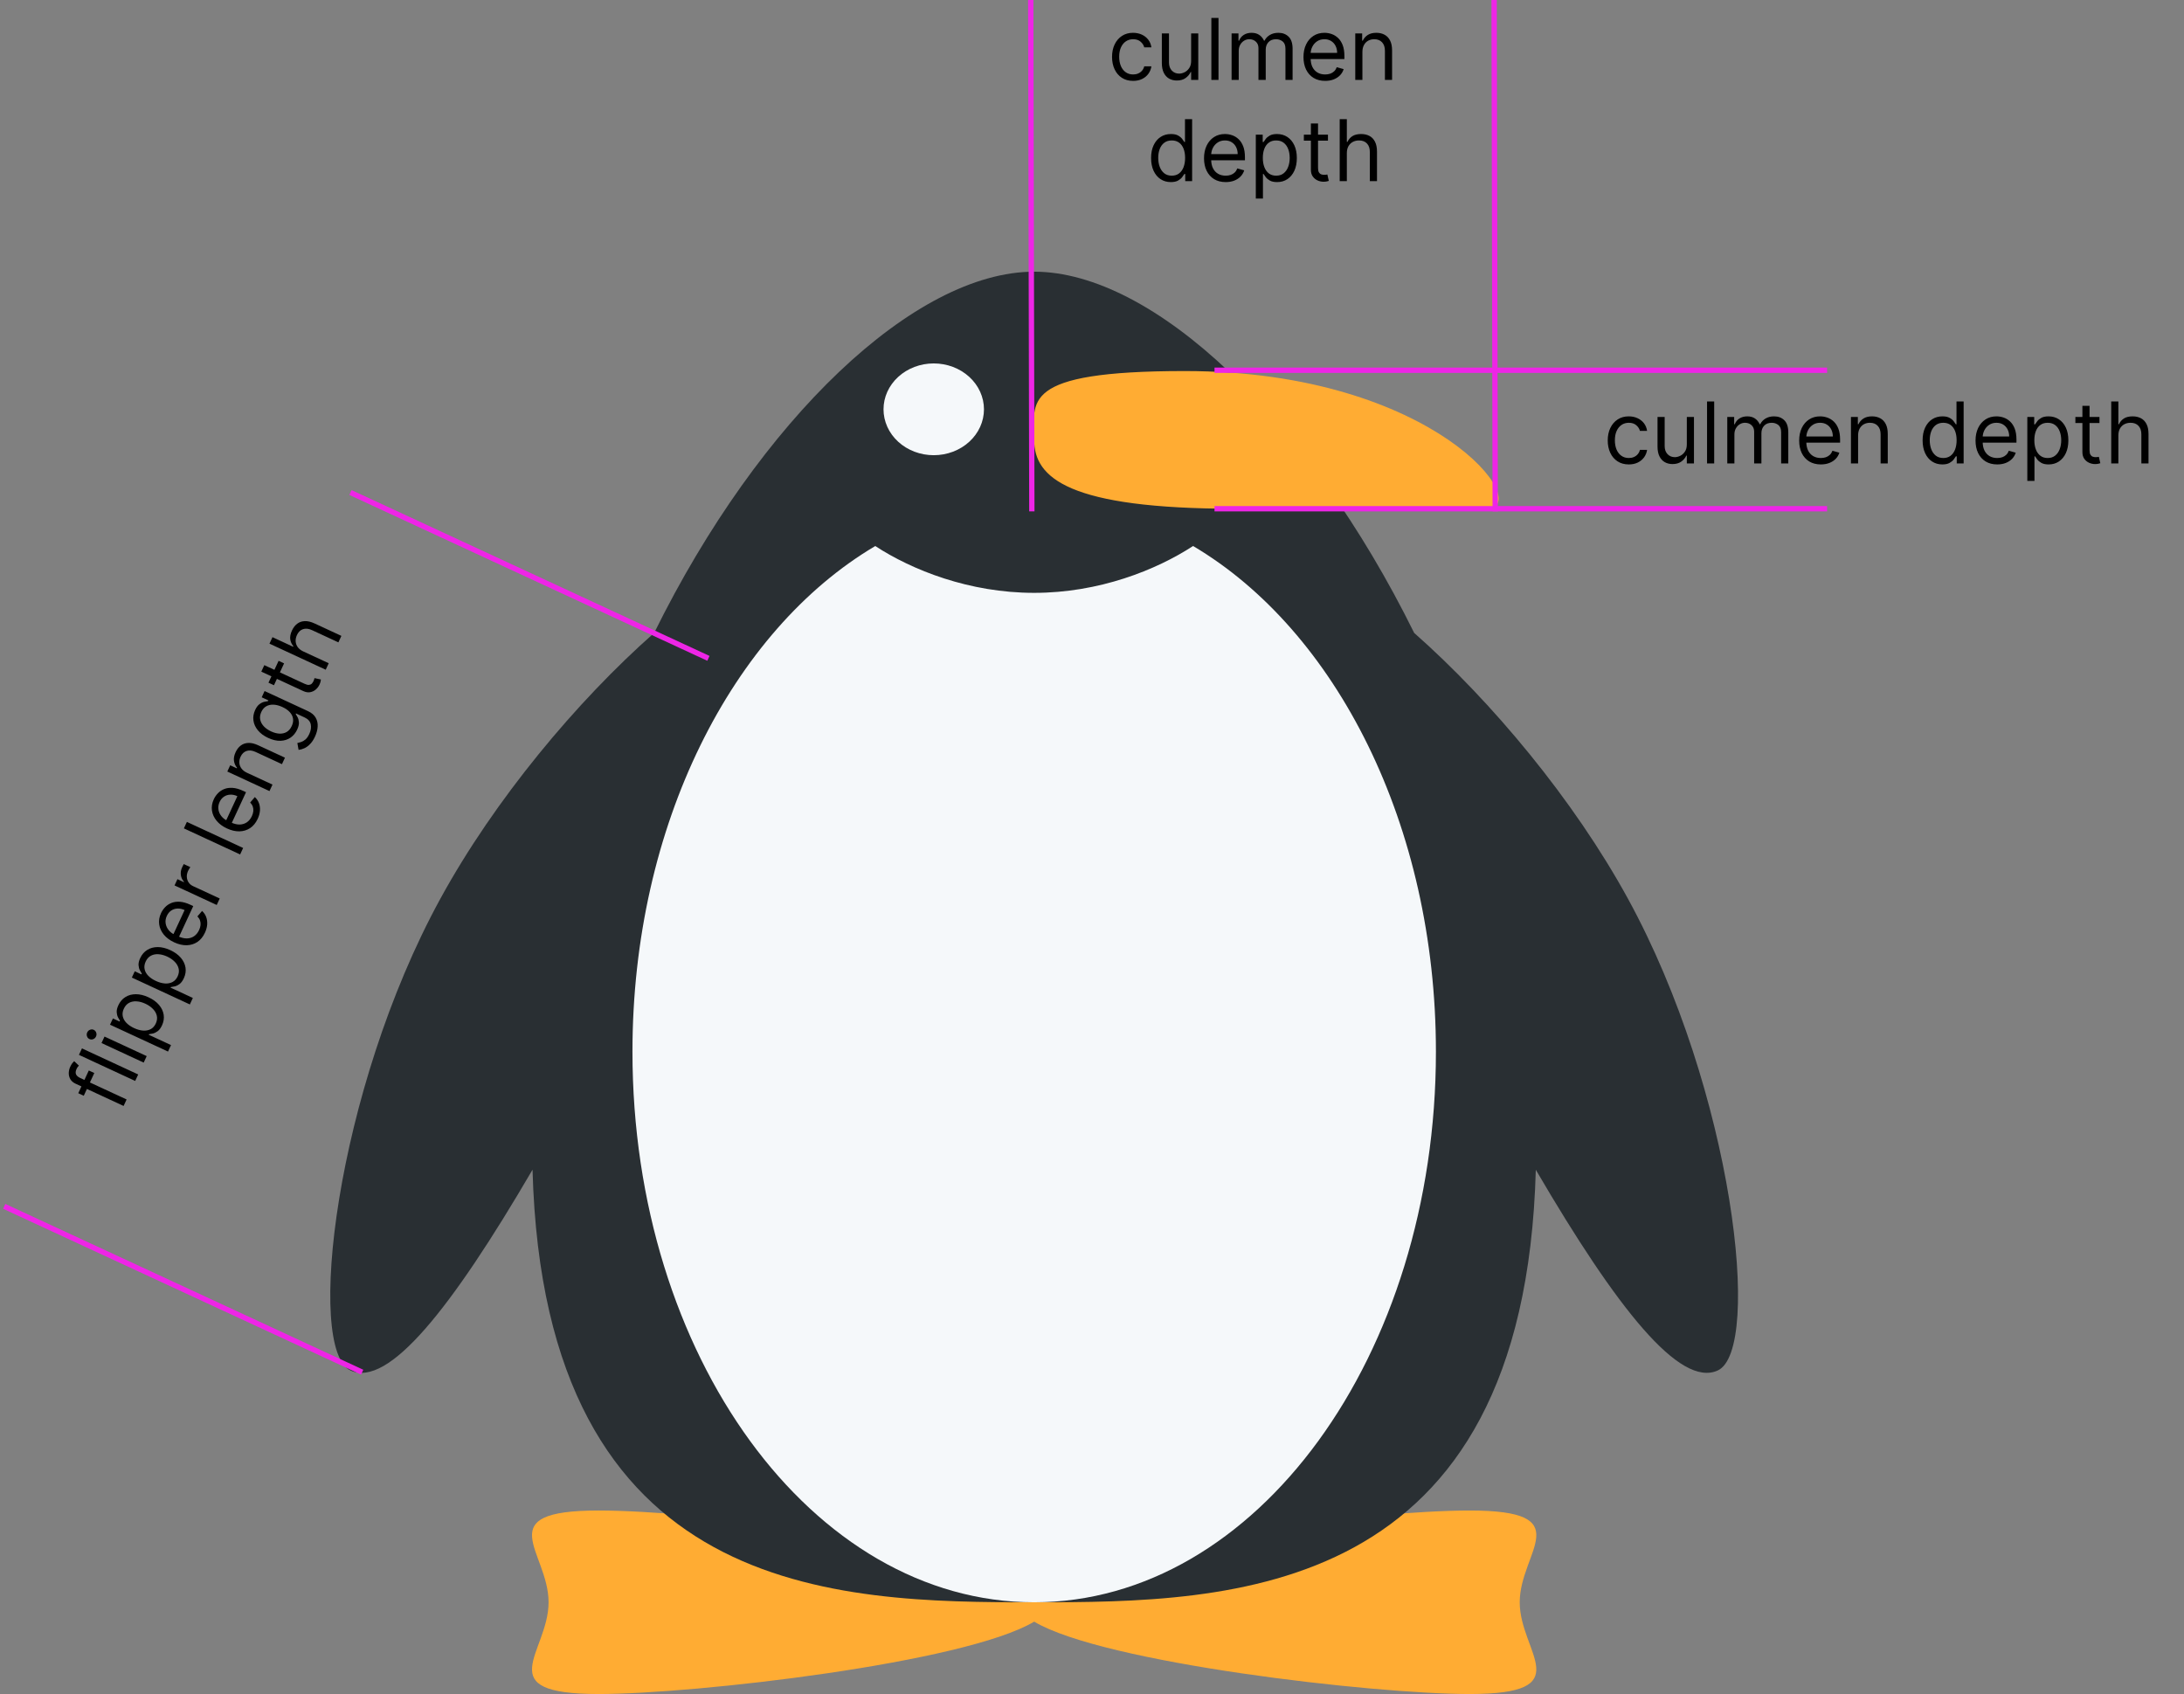 <svg width="410" height="318" viewBox="0 0 410 318" fill="none" xmlns="http://www.w3.org/2000/svg">
<rect x="0" y="0" width="410" height="318" fill="#808080" stroke="none"/>
<path d="M275.871 283.55C257.777 283.55 207.131 289.372 194.143 297.137C181.147 289.372 130.502 283.55 112.408 283.55C91.594 283.55 102.983 291.255 102.983 300.771C102.983 310.287 91.594 318 112.408 318C130.502 318 181.147 312.178 194.143 304.413C207.14 312.178 257.785 318 275.871 318C296.692 318 285.295 310.287 285.295 300.779C285.295 291.263 296.701 283.55 275.871 283.55V283.55Z" fill="#FFAC33"/>
<path d="M305.597 168.673C295.45 150.139 280.011 131.627 265.48 118.811C245.584 78.523 216.54 51 194.143 51C171.747 51 142.702 78.516 122.806 118.811C108.268 131.634 92.828 150.139 82.681 168.68C62.891 204.844 57.387 253.423 65.813 257.265C72.9 260.506 84.678 245.754 99.972 219.573C102.147 300.23 157.176 300.779 194.143 300.779C231.103 300.779 286.14 300.237 288.315 219.588C303.609 245.754 315.387 260.506 322.466 257.265C330.892 253.416 325.396 204.837 305.597 168.673Z" fill="#292F33"/>
<path d="M223.975 102.494C217.075 106.996 206.344 111.29 194.143 111.29C181.943 111.29 171.211 107.003 164.311 102.501C137.507 118.351 118.731 154.863 118.731 197.42C118.731 254.491 152.492 300.779 194.143 300.779C235.803 300.779 269.564 254.499 269.564 197.42C269.564 154.863 250.788 118.343 223.975 102.494V102.494Z" fill="#F5F8FA"/>
<path d="M278.988 95.5H231.841C200.613 95.5 194.143 89.715 194.143 82.573C194.143 75.438 191.189 69.653 222.417 69.653C269.564 69.66 288.413 95.5 278.988 95.5Z" fill="#FFAC33"/>
<path d="M184.719 76.832C184.719 77.963 184.476 79.084 184.003 80.129C183.529 81.174 182.835 82.124 181.96 82.925C181.085 83.725 180.046 84.36 178.902 84.793C177.758 85.227 176.533 85.45 175.294 85.45C174.056 85.451 172.83 85.229 171.686 84.796C170.542 84.364 169.502 83.73 168.626 82.93C167.75 82.13 167.055 81.181 166.581 80.136C166.107 79.091 165.862 77.971 165.862 76.84C165.861 74.555 166.853 72.364 168.62 70.747C170.388 69.131 172.786 68.222 175.286 68.222C177.787 68.221 180.185 69.127 181.954 70.742C183.723 72.357 184.718 74.548 184.719 76.832V76.832Z" fill="#F5F8FA"/>
<line x1="228" y1="69.5" x2="343" y2="69.5" stroke="#EE25E6"/>
<line x1="280.696" y1="95.993" x2="280.491" y2="0.001" stroke="#EE25E6"/>
<line x1="193.705" y1="95.993" x2="193.5" y2="0.001" stroke="#EE25E6"/>
<line x1="67.991" y1="257.585" x2="0.79" y2="226.454" stroke="#EE25E6"/>
<line x1="132.991" y1="123.585" x2="65.79" y2="92.454" stroke="#EE25E6"/>
<line x1="228" y1="95.5" x2="343" y2="95.5" stroke="#EE25E6"/>
<path d="M305.773 87.182C304.955 87.182 304.25 86.989 303.659 86.602C303.068 86.216 302.614 85.684 302.295 85.006C301.977 84.328 301.818 83.553 301.818 82.682C301.818 81.796 301.981 81.013 302.307 80.335C302.636 79.653 303.095 79.121 303.682 78.739C304.273 78.352 304.962 78.159 305.75 78.159C306.364 78.159 306.917 78.273 307.409 78.5C307.902 78.727 308.305 79.046 308.619 79.454C308.934 79.864 309.129 80.341 309.205 80.886H307.864C307.761 80.489 307.534 80.136 307.182 79.829C306.833 79.519 306.364 79.364 305.773 79.364C305.25 79.364 304.792 79.5 304.398 79.773C304.008 80.042 303.703 80.422 303.483 80.915C303.267 81.403 303.159 81.977 303.159 82.636C303.159 83.311 303.265 83.898 303.477 84.398C303.693 84.898 303.996 85.286 304.386 85.562C304.78 85.839 305.242 85.977 305.773 85.977C306.121 85.977 306.438 85.917 306.722 85.796C307.006 85.674 307.246 85.5 307.443 85.273C307.64 85.046 307.78 84.773 307.864 84.454H309.205C309.129 84.97 308.941 85.434 308.642 85.847C308.347 86.256 307.955 86.581 307.466 86.824C306.981 87.062 306.417 87.182 305.773 87.182ZM316.665 83.432V78.273H318.006V87H316.665V85.523H316.574C316.369 85.966 316.051 86.343 315.619 86.653C315.188 86.96 314.642 87.114 313.983 87.114C313.438 87.114 312.953 86.994 312.528 86.756C312.104 86.513 311.771 86.15 311.528 85.665C311.286 85.176 311.165 84.561 311.165 83.818V78.273H312.506V83.727C312.506 84.364 312.684 84.871 313.04 85.25C313.4 85.629 313.858 85.818 314.415 85.818C314.748 85.818 315.087 85.733 315.432 85.562C315.78 85.392 316.072 85.131 316.307 84.778C316.545 84.426 316.665 83.977 316.665 83.432ZM321.803 75.364V87H320.462V75.364H321.803ZM324.259 87V78.273H325.554V79.636H325.668C325.849 79.171 326.143 78.809 326.548 78.551C326.954 78.29 327.44 78.159 328.009 78.159C328.584 78.159 329.063 78.29 329.446 78.551C329.832 78.809 330.134 79.171 330.349 79.636H330.44C330.664 79.186 330.999 78.828 331.446 78.562C331.893 78.294 332.429 78.159 333.054 78.159C333.834 78.159 334.473 78.403 334.969 78.892C335.465 79.377 335.713 80.133 335.713 81.159V87H334.372V81.159C334.372 80.515 334.196 80.055 333.844 79.778C333.491 79.502 333.077 79.364 332.599 79.364C331.986 79.364 331.51 79.549 331.173 79.921C330.836 80.288 330.668 80.754 330.668 81.318V87H329.304V81.023C329.304 80.526 329.143 80.127 328.821 79.824C328.499 79.517 328.084 79.364 327.577 79.364C327.228 79.364 326.902 79.456 326.599 79.642C326.3 79.828 326.058 80.085 325.872 80.415C325.69 80.74 325.599 81.117 325.599 81.546V87H324.259ZM341.824 87.182C340.983 87.182 340.258 86.996 339.648 86.625C339.042 86.25 338.574 85.727 338.244 85.057C337.919 84.383 337.756 83.599 337.756 82.704C337.756 81.811 337.919 81.023 338.244 80.341C338.574 79.655 339.032 79.121 339.619 78.739C340.21 78.352 340.9 78.159 341.688 78.159C342.142 78.159 342.591 78.235 343.034 78.386C343.477 78.538 343.881 78.784 344.244 79.125C344.608 79.462 344.898 79.909 345.114 80.466C345.33 81.023 345.438 81.708 345.438 82.523V83.091H338.71V81.932H344.074C344.074 81.439 343.975 81 343.778 80.614C343.585 80.227 343.309 79.922 342.949 79.699C342.593 79.475 342.172 79.364 341.688 79.364C341.153 79.364 340.691 79.496 340.301 79.761C339.915 80.023 339.617 80.364 339.409 80.784C339.201 81.204 339.097 81.655 339.097 82.136V82.909C339.097 83.568 339.21 84.127 339.438 84.585C339.669 85.04 339.989 85.386 340.398 85.625C340.807 85.86 341.282 85.977 341.824 85.977C342.176 85.977 342.494 85.928 342.778 85.829C343.066 85.727 343.314 85.576 343.523 85.375C343.731 85.171 343.892 84.917 344.006 84.614L345.301 84.977C345.165 85.417 344.936 85.803 344.614 86.136C344.292 86.466 343.894 86.724 343.42 86.909C342.947 87.091 342.415 87.182 341.824 87.182ZM348.818 81.75V87H347.477V78.273H348.773V79.636H348.886C349.091 79.193 349.402 78.837 349.818 78.568C350.235 78.296 350.773 78.159 351.432 78.159C352.023 78.159 352.54 78.28 352.983 78.523C353.426 78.761 353.771 79.125 354.017 79.614C354.263 80.099 354.386 80.712 354.386 81.454V87H353.045V81.546C353.045 80.86 352.867 80.326 352.511 79.943C352.155 79.557 351.667 79.364 351.045 79.364C350.617 79.364 350.235 79.456 349.898 79.642C349.564 79.828 349.301 80.099 349.108 80.454C348.915 80.811 348.818 81.242 348.818 81.75ZM364.632 87.182C363.905 87.182 363.263 86.998 362.706 86.631C362.149 86.26 361.714 85.737 361.399 85.062C361.085 84.385 360.928 83.583 360.928 82.659C360.928 81.742 361.085 80.947 361.399 80.273C361.714 79.599 362.151 79.078 362.712 78.71C363.272 78.343 363.92 78.159 364.655 78.159C365.223 78.159 365.672 78.254 366.001 78.443C366.335 78.629 366.589 78.841 366.763 79.079C366.941 79.314 367.079 79.508 367.178 79.659H367.291V75.364H368.632V87H367.337V85.659H367.178C367.079 85.818 366.939 86.019 366.757 86.261C366.575 86.5 366.316 86.714 365.979 86.903C365.642 87.089 365.193 87.182 364.632 87.182ZM364.814 85.977C365.352 85.977 365.806 85.837 366.178 85.557C366.549 85.273 366.831 84.881 367.024 84.381C367.217 83.877 367.314 83.296 367.314 82.636C367.314 81.985 367.219 81.415 367.03 80.926C366.84 80.434 366.56 80.051 366.189 79.778C365.818 79.502 365.359 79.364 364.814 79.364C364.246 79.364 363.772 79.51 363.393 79.801C363.018 80.089 362.736 80.481 362.547 80.977C362.361 81.47 362.268 82.023 362.268 82.636C362.268 83.258 362.363 83.822 362.553 84.329C362.746 84.833 363.03 85.235 363.405 85.534C363.784 85.829 364.253 85.977 364.814 85.977ZM374.933 87.182C374.092 87.182 373.367 86.996 372.757 86.625C372.151 86.25 371.683 85.727 371.354 85.057C371.028 84.383 370.865 83.599 370.865 82.704C370.865 81.811 371.028 81.023 371.354 80.341C371.683 79.655 372.142 79.121 372.729 78.739C373.32 78.352 374.009 78.159 374.797 78.159C375.251 78.159 375.7 78.235 376.143 78.386C376.587 78.538 376.99 78.784 377.354 79.125C377.717 79.462 378.007 79.909 378.223 80.466C378.439 81.023 378.547 81.708 378.547 82.523V83.091H371.82V81.932H377.183C377.183 81.439 377.085 81 376.888 80.614C376.695 80.227 376.418 79.922 376.058 79.699C375.702 79.475 375.282 79.364 374.797 79.364C374.263 79.364 373.801 79.496 373.411 79.761C373.024 80.023 372.727 80.364 372.518 80.784C372.31 81.204 372.206 81.655 372.206 82.136V82.909C372.206 83.568 372.32 84.127 372.547 84.585C372.778 85.04 373.098 85.386 373.507 85.625C373.916 85.86 374.392 85.977 374.933 85.977C375.286 85.977 375.604 85.928 375.888 85.829C376.176 85.727 376.424 85.576 376.632 85.375C376.84 85.171 377.001 84.917 377.115 84.614L378.411 84.977C378.274 85.417 378.045 85.803 377.723 86.136C377.401 86.466 377.003 86.724 376.53 86.909C376.056 87.091 375.524 87.182 374.933 87.182ZM380.587 90.273V78.273H381.882V79.659H382.041C382.14 79.508 382.276 79.314 382.45 79.079C382.628 78.841 382.882 78.629 383.212 78.443C383.545 78.254 383.996 78.159 384.564 78.159C385.299 78.159 385.946 78.343 386.507 78.71C387.068 79.078 387.505 79.599 387.82 80.273C388.134 80.947 388.291 81.742 388.291 82.659C388.291 83.583 388.134 84.385 387.82 85.062C387.505 85.737 387.07 86.26 386.513 86.631C385.956 86.998 385.314 87.182 384.587 87.182C384.026 87.182 383.577 87.089 383.24 86.903C382.903 86.714 382.643 86.5 382.462 86.261C382.28 86.019 382.14 85.818 382.041 85.659H381.928V90.273H380.587ZM381.905 82.636C381.905 83.296 382.001 83.877 382.195 84.381C382.388 84.881 382.67 85.273 383.041 85.557C383.412 85.837 383.867 85.977 384.405 85.977C384.965 85.977 385.433 85.829 385.808 85.534C386.187 85.235 386.471 84.833 386.661 84.329C386.854 83.822 386.95 83.258 386.95 82.636C386.95 82.023 386.856 81.47 386.666 80.977C386.481 80.481 386.198 80.089 385.82 79.801C385.445 79.51 384.973 79.364 384.405 79.364C383.859 79.364 383.401 79.502 383.03 79.778C382.659 80.051 382.378 80.434 382.189 80.926C382 81.415 381.905 81.985 381.905 82.636ZM394.132 78.273V79.409H389.609V78.273H394.132ZM390.928 76.182H392.268V84.5C392.268 84.879 392.323 85.163 392.433 85.352C392.547 85.538 392.691 85.663 392.865 85.727C393.043 85.788 393.231 85.818 393.428 85.818C393.575 85.818 393.696 85.811 393.791 85.796C393.886 85.776 393.962 85.761 394.018 85.75L394.291 86.954C394.2 86.989 394.073 87.023 393.911 87.057C393.748 87.095 393.541 87.114 393.291 87.114C392.912 87.114 392.541 87.032 392.178 86.869C391.818 86.706 391.518 86.458 391.28 86.125C391.045 85.792 390.928 85.371 390.928 84.864V76.182ZM397.678 81.75V87H396.337V75.364H397.678V79.636H397.791C397.996 79.186 398.303 78.828 398.712 78.562C399.125 78.294 399.674 78.159 400.359 78.159C400.954 78.159 401.475 78.278 401.922 78.517C402.369 78.752 402.715 79.114 402.962 79.602C403.212 80.087 403.337 80.704 403.337 81.454V87H401.996V81.546C401.996 80.852 401.816 80.316 401.456 79.938C401.1 79.555 400.606 79.364 399.973 79.364C399.534 79.364 399.14 79.456 398.791 79.642C398.446 79.828 398.174 80.099 397.973 80.454C397.776 80.811 397.678 81.242 397.678 81.75Z" fill="black"/>
<path d="M212.718 15.182C211.9 15.182 211.195 14.989 210.604 14.602C210.013 14.216 209.559 13.684 209.241 13.006C208.923 12.328 208.763 11.553 208.763 10.682C208.763 9.795 208.926 9.013 209.252 8.335C209.582 7.653 210.04 7.121 210.627 6.739C211.218 6.352 211.907 6.159 212.695 6.159C213.309 6.159 213.862 6.273 214.354 6.5C214.847 6.727 215.25 7.045 215.565 7.455C215.879 7.864 216.074 8.341 216.15 8.886H214.809C214.707 8.489 214.479 8.136 214.127 7.83C213.779 7.519 213.309 7.364 212.718 7.364C212.195 7.364 211.737 7.5 211.343 7.773C210.953 8.042 210.648 8.422 210.428 8.915C210.212 9.403 210.104 9.977 210.104 10.636C210.104 11.311 210.21 11.898 210.423 12.398C210.638 12.898 210.942 13.286 211.332 13.562C211.726 13.839 212.188 13.977 212.718 13.977C213.067 13.977 213.383 13.917 213.667 13.796C213.951 13.674 214.192 13.5 214.388 13.273C214.585 13.046 214.726 12.773 214.809 12.454H216.15C216.074 12.97 215.887 13.434 215.587 13.847C215.292 14.256 214.9 14.581 214.411 14.824C213.926 15.062 213.362 15.182 212.718 15.182ZM223.61 11.432V6.273H224.951V15H223.61V13.523H223.519C223.315 13.966 222.996 14.343 222.565 14.653C222.133 14.96 221.587 15.114 220.928 15.114C220.383 15.114 219.898 14.994 219.474 14.756C219.049 14.513 218.716 14.15 218.474 13.665C218.231 13.176 218.11 12.561 218.11 11.818V6.273H219.451V11.727C219.451 12.364 219.629 12.871 219.985 13.25C220.345 13.629 220.803 13.818 221.36 13.818C221.693 13.818 222.032 13.733 222.377 13.562C222.726 13.392 223.017 13.131 223.252 12.778C223.491 12.426 223.61 11.977 223.61 11.432ZM228.748 3.364V15H227.407V3.364H228.748ZM231.204 15V6.273H232.499V7.636H232.613C232.795 7.17 233.088 6.809 233.494 6.551C233.899 6.29 234.386 6.159 234.954 6.159C235.53 6.159 236.009 6.29 236.391 6.551C236.778 6.809 237.079 7.17 237.295 7.636H237.386C237.609 7.186 237.944 6.828 238.391 6.562C238.838 6.294 239.374 6.159 239.999 6.159C240.78 6.159 241.418 6.403 241.914 6.892C242.41 7.377 242.658 8.133 242.658 9.159V15H241.317V9.159C241.317 8.515 241.141 8.055 240.789 7.778C240.437 7.502 240.022 7.364 239.545 7.364C238.931 7.364 238.456 7.549 238.119 7.92C237.781 8.288 237.613 8.754 237.613 9.318V15H236.249V9.023C236.249 8.527 236.088 8.127 235.766 7.824C235.444 7.517 235.03 7.364 234.522 7.364C234.174 7.364 233.848 7.456 233.545 7.642C233.246 7.828 233.003 8.085 232.817 8.415C232.636 8.741 232.545 9.117 232.545 9.545V15H231.204ZM248.769 15.182C247.928 15.182 247.203 14.996 246.593 14.625C245.987 14.25 245.519 13.727 245.19 13.057C244.864 12.383 244.701 11.598 244.701 10.704C244.701 9.811 244.864 9.023 245.19 8.341C245.519 7.655 245.978 7.121 246.565 6.739C247.156 6.352 247.845 6.159 248.633 6.159C249.087 6.159 249.536 6.235 249.979 6.386C250.423 6.538 250.826 6.784 251.19 7.125C251.553 7.462 251.843 7.909 252.059 8.466C252.275 9.023 252.383 9.708 252.383 10.523V11.091H245.656V9.932H251.019C251.019 9.439 250.921 9 250.724 8.614C250.531 8.227 250.254 7.922 249.894 7.699C249.538 7.475 249.118 7.364 248.633 7.364C248.099 7.364 247.637 7.496 247.246 7.761C246.86 8.023 246.563 8.364 246.354 8.784C246.146 9.205 246.042 9.655 246.042 10.136V10.909C246.042 11.568 246.156 12.127 246.383 12.585C246.614 13.04 246.934 13.386 247.343 13.625C247.752 13.86 248.228 13.977 248.769 13.977C249.121 13.977 249.44 13.928 249.724 13.829C250.012 13.727 250.26 13.576 250.468 13.375C250.676 13.171 250.837 12.917 250.951 12.614L252.246 12.977C252.11 13.417 251.881 13.803 251.559 14.136C251.237 14.466 250.839 14.723 250.366 14.909C249.892 15.091 249.36 15.182 248.769 15.182ZM255.763 9.75V15H254.423V6.273H255.718V7.636H255.832C256.036 7.193 256.347 6.837 256.763 6.568C257.18 6.295 257.718 6.159 258.377 6.159C258.968 6.159 259.485 6.28 259.928 6.523C260.371 6.761 260.716 7.125 260.962 7.614C261.209 8.098 261.332 8.712 261.332 9.455V15H259.991V9.545C259.991 8.86 259.813 8.326 259.457 7.943C259.101 7.557 258.612 7.364 257.991 7.364C257.563 7.364 257.18 7.456 256.843 7.642C256.51 7.828 256.246 8.098 256.053 8.455C255.86 8.811 255.763 9.242 255.763 9.75ZM219.796 34.182C219.069 34.182 218.427 33.998 217.87 33.631C217.313 33.26 216.878 32.737 216.563 32.062C216.249 31.384 216.092 30.583 216.092 29.659C216.092 28.742 216.249 27.947 216.563 27.273C216.878 26.599 217.315 26.078 217.876 25.71C218.436 25.343 219.084 25.159 219.819 25.159C220.387 25.159 220.836 25.254 221.165 25.443C221.499 25.629 221.753 25.841 221.927 26.079C222.105 26.314 222.243 26.508 222.342 26.659H222.455V22.364H223.796V34H222.501V32.659H222.342C222.243 32.818 222.103 33.019 221.921 33.261C221.739 33.5 221.48 33.714 221.143 33.903C220.806 34.089 220.357 34.182 219.796 34.182ZM219.978 32.977C220.516 32.977 220.97 32.837 221.342 32.557C221.713 32.273 221.995 31.881 222.188 31.381C222.381 30.877 222.478 30.296 222.478 29.636C222.478 28.985 222.383 28.415 222.194 27.926C222.004 27.434 221.724 27.051 221.353 26.778C220.982 26.502 220.523 26.364 219.978 26.364C219.41 26.364 218.936 26.509 218.558 26.801C218.183 27.089 217.9 27.481 217.711 27.977C217.525 28.47 217.433 29.023 217.433 29.636C217.433 30.258 217.527 30.822 217.717 31.329C217.91 31.833 218.194 32.235 218.569 32.534C218.948 32.83 219.417 32.977 219.978 32.977ZM230.097 34.182C229.256 34.182 228.531 33.996 227.921 33.625C227.315 33.25 226.847 32.727 226.518 32.057C226.192 31.383 226.029 30.599 226.029 29.704C226.029 28.811 226.192 28.023 226.518 27.341C226.847 26.655 227.306 26.121 227.893 25.739C228.484 25.352 229.173 25.159 229.961 25.159C230.415 25.159 230.864 25.235 231.308 25.386C231.751 25.538 232.154 25.784 232.518 26.125C232.881 26.462 233.171 26.909 233.387 27.466C233.603 28.023 233.711 28.708 233.711 29.523V30.091H226.984V28.932H232.347C232.347 28.439 232.249 28 232.052 27.614C231.859 27.227 231.582 26.922 231.222 26.699C230.866 26.475 230.446 26.364 229.961 26.364C229.427 26.364 228.965 26.496 228.575 26.761C228.188 27.023 227.891 27.364 227.683 27.784C227.474 28.204 227.37 28.655 227.37 29.136V29.909C227.37 30.568 227.484 31.127 227.711 31.585C227.942 32.04 228.262 32.386 228.671 32.625C229.08 32.86 229.556 32.977 230.097 32.977C230.45 32.977 230.768 32.928 231.052 32.83C231.34 32.727 231.588 32.576 231.796 32.375C232.004 32.17 232.165 31.917 232.279 31.614L233.575 31.977C233.438 32.417 233.209 32.803 232.887 33.136C232.565 33.466 232.167 33.724 231.694 33.909C231.22 34.091 230.688 34.182 230.097 34.182ZM235.751 37.273V25.273H237.046V26.659H237.205C237.304 26.508 237.44 26.314 237.614 26.079C237.792 25.841 238.046 25.629 238.376 25.443C238.709 25.254 239.16 25.159 239.728 25.159C240.463 25.159 241.111 25.343 241.671 25.71C242.232 26.078 242.669 26.599 242.984 27.273C243.298 27.947 243.455 28.742 243.455 29.659C243.455 30.583 243.298 31.384 242.984 32.062C242.669 32.737 242.234 33.26 241.677 33.631C241.12 33.998 240.478 34.182 239.751 34.182C239.19 34.182 238.741 34.089 238.404 33.903C238.067 33.714 237.808 33.5 237.626 33.261C237.444 33.019 237.304 32.818 237.205 32.659H237.092V37.273H235.751ZM237.069 29.636C237.069 30.296 237.165 30.877 237.359 31.381C237.552 31.881 237.834 32.273 238.205 32.557C238.576 32.837 239.031 32.977 239.569 32.977C240.129 32.977 240.597 32.83 240.972 32.534C241.351 32.235 241.635 31.833 241.825 31.329C242.018 30.822 242.114 30.258 242.114 29.636C242.114 29.023 242.02 28.47 241.83 27.977C241.645 27.481 241.362 27.089 240.984 26.801C240.609 26.509 240.137 26.364 239.569 26.364C239.023 26.364 238.565 26.502 238.194 26.778C237.823 27.051 237.542 27.434 237.353 27.926C237.164 28.415 237.069 28.985 237.069 29.636ZM249.296 25.273V26.409H244.773V25.273H249.296ZM246.092 23.182H247.433V31.5C247.433 31.879 247.487 32.163 247.597 32.352C247.711 32.538 247.855 32.663 248.029 32.727C248.207 32.788 248.395 32.818 248.592 32.818C248.739 32.818 248.861 32.811 248.955 32.795C249.05 32.776 249.126 32.761 249.183 32.75L249.455 33.955C249.364 33.989 249.237 34.023 249.075 34.057C248.912 34.095 248.705 34.114 248.455 34.114C248.076 34.114 247.705 34.032 247.342 33.869C246.982 33.706 246.683 33.458 246.444 33.125C246.209 32.792 246.092 32.371 246.092 31.864V23.182ZM252.842 28.75V34H251.501V22.364H252.842V26.636H252.955C253.16 26.186 253.467 25.828 253.876 25.562C254.289 25.294 254.838 25.159 255.523 25.159C256.118 25.159 256.639 25.278 257.086 25.517C257.533 25.752 257.879 26.114 258.126 26.602C258.376 27.087 258.501 27.704 258.501 28.454V34H257.16V28.546C257.16 27.852 256.98 27.316 256.62 26.938C256.264 26.555 255.77 26.364 255.137 26.364C254.698 26.364 254.304 26.456 253.955 26.642C253.611 26.828 253.338 27.099 253.137 27.454C252.94 27.811 252.842 28.242 252.842 28.75Z" fill="black"/>
<path d="M16.671 200.949L17.702 201.426L15.724 205.695L14.693 205.217L16.671 200.949ZM23.204 207.608L14.192 203.432C13.739 203.222 13.41 202.941 13.206 202.587C13.002 202.234 12.904 201.852 12.91 201.442C12.917 201.032 13.008 200.637 13.183 200.259C13.321 199.96 13.458 199.728 13.594 199.561C13.73 199.394 13.84 199.274 13.924 199.2L14.813 200.038C14.764 200.09 14.698 200.164 14.617 200.26C14.536 200.352 14.455 200.486 14.374 200.661C14.188 201.063 14.155 201.401 14.275 201.673C14.396 201.943 14.653 202.168 15.045 202.35L23.768 206.391L23.204 207.608ZM15.385 196.804L25.943 201.696L25.379 202.913L14.821 198.021L15.385 196.804ZM26.976 199.468L19.057 195.799L19.621 194.582L27.539 198.251L26.976 199.468ZM18.024 194.568C17.914 194.806 17.738 194.973 17.497 195.07C17.258 195.163 17.024 195.157 16.798 195.052C16.571 194.947 16.416 194.773 16.332 194.53C16.25 194.283 16.264 194.041 16.374 193.804C16.484 193.567 16.659 193.402 16.898 193.308C17.139 193.211 17.373 193.215 17.6 193.32C17.827 193.425 17.982 193.601 18.063 193.848C18.147 194.091 18.134 194.331 18.024 194.568ZM31.541 197.398L20.653 192.354L21.198 191.178L22.456 191.761L22.523 191.617C22.427 191.464 22.308 191.259 22.169 191.002C22.027 190.74 21.941 190.42 21.911 190.043C21.88 189.661 21.983 189.213 22.222 188.697C22.531 188.03 22.97 187.52 23.539 187.166C24.108 186.811 24.765 186.633 25.509 186.632C26.253 186.63 27.04 186.822 27.872 187.207C28.711 187.595 29.372 188.075 29.855 188.645C30.334 189.214 30.625 189.829 30.728 190.49C30.827 191.15 30.724 191.81 30.418 192.47C30.183 192.978 29.91 193.346 29.6 193.574C29.286 193.801 28.983 193.946 28.69 194.011C28.393 194.074 28.152 194.117 27.967 194.139L27.919 194.242L32.105 196.182L31.541 197.398ZM25.167 192.992C25.765 193.269 26.333 193.426 26.871 193.462C27.406 193.497 27.88 193.406 28.294 193.189C28.705 192.97 29.023 192.616 29.249 192.128C29.485 191.619 29.547 191.133 29.437 190.668C29.325 190.199 29.08 189.772 28.702 189.389C28.323 189 27.851 188.675 27.288 188.414C26.731 188.156 26.189 188.009 25.663 187.974C25.135 187.934 24.66 188.025 24.24 188.248C23.818 188.466 23.487 188.832 23.248 189.348C23.019 189.843 22.952 190.317 23.046 190.77C23.138 191.221 23.367 191.636 23.734 192.015C24.098 192.392 24.576 192.718 25.167 192.992ZM35.64 188.552L24.752 183.507L25.297 182.332L26.555 182.914L26.622 182.77C26.525 182.617 26.407 182.412 26.268 182.155C26.126 181.893 26.04 181.574 26.01 181.197C25.979 180.815 26.082 180.366 26.321 179.85C26.63 179.184 27.069 178.673 27.638 178.319C28.207 177.965 28.864 177.787 29.608 177.785C30.351 177.783 31.139 177.975 31.971 178.36C32.81 178.749 33.47 179.228 33.953 179.799C34.433 180.367 34.724 180.982 34.827 181.644C34.926 182.303 34.823 182.963 34.517 183.623C34.282 184.132 34.009 184.5 33.699 184.728C33.385 184.954 33.082 185.1 32.789 185.164C32.492 185.227 32.251 185.27 32.066 185.292L32.018 185.396L36.204 187.335L35.64 188.552ZM29.265 184.145C29.864 184.423 30.432 184.579 30.97 184.616C31.505 184.651 31.979 184.56 32.393 184.342C32.803 184.123 33.122 183.77 33.348 183.282C33.584 182.773 33.646 182.286 33.536 181.822C33.423 181.352 33.179 180.926 32.801 180.542C32.422 180.154 31.95 179.829 31.387 179.568C30.83 179.31 30.288 179.163 29.762 179.128C29.234 179.088 28.759 179.179 28.339 179.401C27.916 179.619 27.586 179.986 27.347 180.501C27.118 180.996 27.05 181.47 27.145 181.923C27.237 182.375 27.466 182.79 27.833 183.169C28.197 183.546 28.674 183.872 29.265 184.145ZM38.473 175.086C38.119 175.849 37.646 176.429 37.053 176.826C36.458 177.218 35.787 177.423 35.04 177.44C34.291 177.452 33.511 177.271 32.7 176.895C31.889 176.519 31.243 176.04 30.761 175.458C30.277 174.87 29.985 174.23 29.885 173.537C29.783 172.838 29.898 172.131 30.229 171.416C30.42 171.004 30.677 170.629 31.001 170.29C31.325 169.952 31.718 169.689 32.18 169.503C32.639 169.314 33.166 169.239 33.762 169.277C34.358 169.316 35.026 169.506 35.765 169.848L36.28 170.087L33.452 176.191L32.4 175.704L34.655 170.837C34.208 170.63 33.768 170.535 33.335 170.551C32.903 170.564 32.51 170.687 32.156 170.919C31.804 171.148 31.526 171.483 31.322 171.923C31.097 172.407 31.023 172.882 31.1 173.348C31.174 173.808 31.359 174.221 31.653 174.587C31.947 174.953 32.312 175.237 32.748 175.439L33.45 175.764C34.047 176.041 34.602 176.173 35.114 176.159C35.623 176.141 36.072 175.996 36.461 175.725C36.846 175.453 37.152 175.071 37.38 174.579C37.528 174.26 37.617 173.95 37.647 173.651C37.675 173.347 37.642 173.058 37.548 172.785C37.45 172.51 37.287 172.257 37.06 172.026L37.934 171.004C38.276 171.312 38.53 171.683 38.697 172.115C38.861 172.546 38.927 173.015 38.897 173.523C38.862 174.029 38.721 174.55 38.473 175.086ZM40.685 169.88L32.766 166.211L33.311 165.035L34.507 165.59L34.545 165.507C34.22 165.181 34.023 164.773 33.954 164.282C33.885 163.79 33.961 163.308 34.181 162.834C34.222 162.744 34.275 162.633 34.341 162.501C34.407 162.368 34.459 162.269 34.497 162.204L35.735 162.777C35.705 162.814 35.646 162.901 35.557 163.039C35.466 163.172 35.383 163.32 35.308 163.481C35.13 163.866 35.051 164.247 35.073 164.625C35.092 164.997 35.202 165.336 35.403 165.642C35.602 165.943 35.88 166.176 36.237 166.341L41.248 168.663L40.685 169.88ZM35.085 154.287L45.643 159.179L45.079 160.395L34.521 155.503L35.085 154.287ZM48.379 153.707C48.025 154.47 47.552 155.05 46.959 155.447C46.364 155.839 45.693 156.044 44.946 156.061C44.197 156.073 43.417 155.891 42.606 155.516C41.795 155.14 41.148 154.661 40.667 154.079C40.183 153.491 39.891 152.851 39.791 152.157C39.689 151.459 39.803 150.752 40.135 150.037C40.326 149.625 40.583 149.249 40.907 148.911C41.231 148.573 41.624 148.31 42.086 148.123C42.545 147.935 43.072 147.86 43.668 147.898C44.264 147.937 44.931 148.127 45.67 148.469L46.186 148.708L43.358 154.812L42.306 154.325L44.561 149.458C44.114 149.251 43.674 149.156 43.241 149.172C42.809 149.185 42.416 149.308 42.062 149.54C41.709 149.769 41.431 150.104 41.227 150.544C41.003 151.028 40.929 151.503 41.006 151.969C41.08 152.429 41.265 152.842 41.559 153.208C41.852 153.574 42.218 153.858 42.654 154.06L43.355 154.385C43.953 154.662 44.508 154.794 45.019 154.78C45.529 154.762 45.978 154.617 46.367 154.346C46.752 154.074 47.058 153.692 47.286 153.2C47.434 152.881 47.523 152.571 47.553 152.272C47.581 151.968 47.548 151.679 47.453 151.406C47.355 151.131 47.193 150.878 46.966 150.647L47.84 149.625C48.181 149.933 48.436 150.304 48.603 150.736C48.767 151.167 48.833 151.636 48.802 152.143C48.768 152.649 48.627 153.171 48.379 153.707ZM46.391 145.077L51.154 147.284L50.59 148.501L42.672 144.832L43.216 143.656L44.454 144.23L44.501 144.126C44.185 143.755 43.993 143.323 43.924 142.832C43.852 142.339 43.954 141.794 44.231 141.196C44.48 140.66 44.807 140.242 45.213 139.941C45.616 139.64 46.091 139.48 46.638 139.462C47.181 139.442 47.79 139.588 48.463 139.9L53.495 142.232L52.931 143.448L47.982 141.155C47.36 140.867 46.801 140.804 46.304 140.966C45.803 141.127 45.423 141.489 45.162 142.053C44.982 142.441 44.905 142.827 44.932 143.211C44.96 143.592 45.095 143.944 45.337 144.269C45.579 144.594 45.93 144.864 46.391 145.077ZM59.14 138.265C58.868 138.852 58.558 139.322 58.211 139.675C57.868 140.029 57.508 140.291 57.134 140.46C56.764 140.627 56.404 140.729 56.053 140.766L55.821 139.482C56.016 139.439 56.246 139.376 56.51 139.294C56.776 139.213 57.047 139.058 57.319 138.83C57.597 138.599 57.847 138.245 58.068 137.768C58.364 137.128 58.454 136.529 58.337 135.97C58.221 135.411 57.833 134.978 57.173 134.673L55.564 133.927L55.516 134.031C55.619 134.187 55.739 134.397 55.876 134.66C56.011 134.919 56.09 135.24 56.113 135.622C56.134 135.999 56.026 136.446 55.787 136.961C55.49 137.6 55.073 138.104 54.535 138.473C53.999 138.838 53.373 139.034 52.659 139.063C51.946 139.087 51.177 138.908 50.352 138.526C49.541 138.15 48.901 137.68 48.432 137.117C47.959 136.551 47.676 135.937 47.581 135.276C47.484 134.613 47.589 133.948 47.898 133.281C48.137 132.766 48.413 132.396 48.725 132.174C49.035 131.946 49.336 131.801 49.627 131.74C49.916 131.674 50.151 131.628 50.329 131.602L50.387 131.478L49.129 130.896L49.673 129.72L57.819 133.494C58.499 133.81 58.981 134.221 59.264 134.727C59.552 135.232 59.675 135.79 59.634 136.402C59.598 137.011 59.433 137.632 59.14 138.265ZM54.77 136.29C54.996 135.802 55.076 135.338 55.008 134.897C54.941 134.457 54.738 134.052 54.4 133.682C54.062 133.313 53.601 132.993 53.017 132.722C52.446 132.458 51.903 132.31 51.387 132.28C50.871 132.25 50.411 132.345 50.007 132.568C49.604 132.79 49.287 133.148 49.058 133.643C48.819 134.159 48.751 134.649 48.853 135.114C48.956 135.575 49.188 135.993 49.548 136.369C49.91 136.741 50.359 137.052 50.896 137.3C51.446 137.555 51.972 137.694 52.474 137.718C52.974 137.737 53.424 137.632 53.822 137.403C54.218 137.17 54.535 136.798 54.77 136.29ZM52.301 124.049L53.332 124.527L51.431 128.631L50.4 128.153L52.301 124.049ZM49.057 126.078L49.62 124.861L57.168 128.358C57.511 128.517 57.792 128.587 58.01 128.567C58.227 128.542 58.4 128.464 58.532 128.333C58.662 128.197 58.768 128.039 58.851 127.861C58.913 127.727 58.957 127.613 58.983 127.521C59.006 127.427 59.024 127.352 59.038 127.296L60.245 127.555C60.238 127.652 60.215 127.781 60.178 127.943C60.144 128.107 60.074 128.302 59.969 128.529C59.81 128.873 59.58 129.175 59.279 129.437C58.98 129.695 58.629 129.862 58.227 129.938C57.825 130.011 57.395 129.941 56.934 129.728L49.057 126.078ZM56.947 122.294L61.71 124.501L61.146 125.718L50.588 120.826L51.152 119.609L55.029 121.406L55.077 121.303C54.754 120.927 54.558 120.499 54.489 120.016C54.419 119.528 54.528 118.973 54.816 118.351C55.066 117.812 55.393 117.389 55.797 117.084C56.199 116.777 56.672 116.615 57.219 116.597C57.764 116.574 58.377 116.72 59.058 117.035L64.089 119.367L63.526 120.583L58.576 118.29C57.947 117.999 57.385 117.937 56.891 118.104C56.394 118.266 56.012 118.634 55.746 119.208C55.562 119.607 55.48 120.003 55.502 120.398C55.526 120.788 55.657 121.15 55.895 121.482C56.136 121.81 56.486 122.081 56.947 122.294Z" fill="black"/>
</svg>
